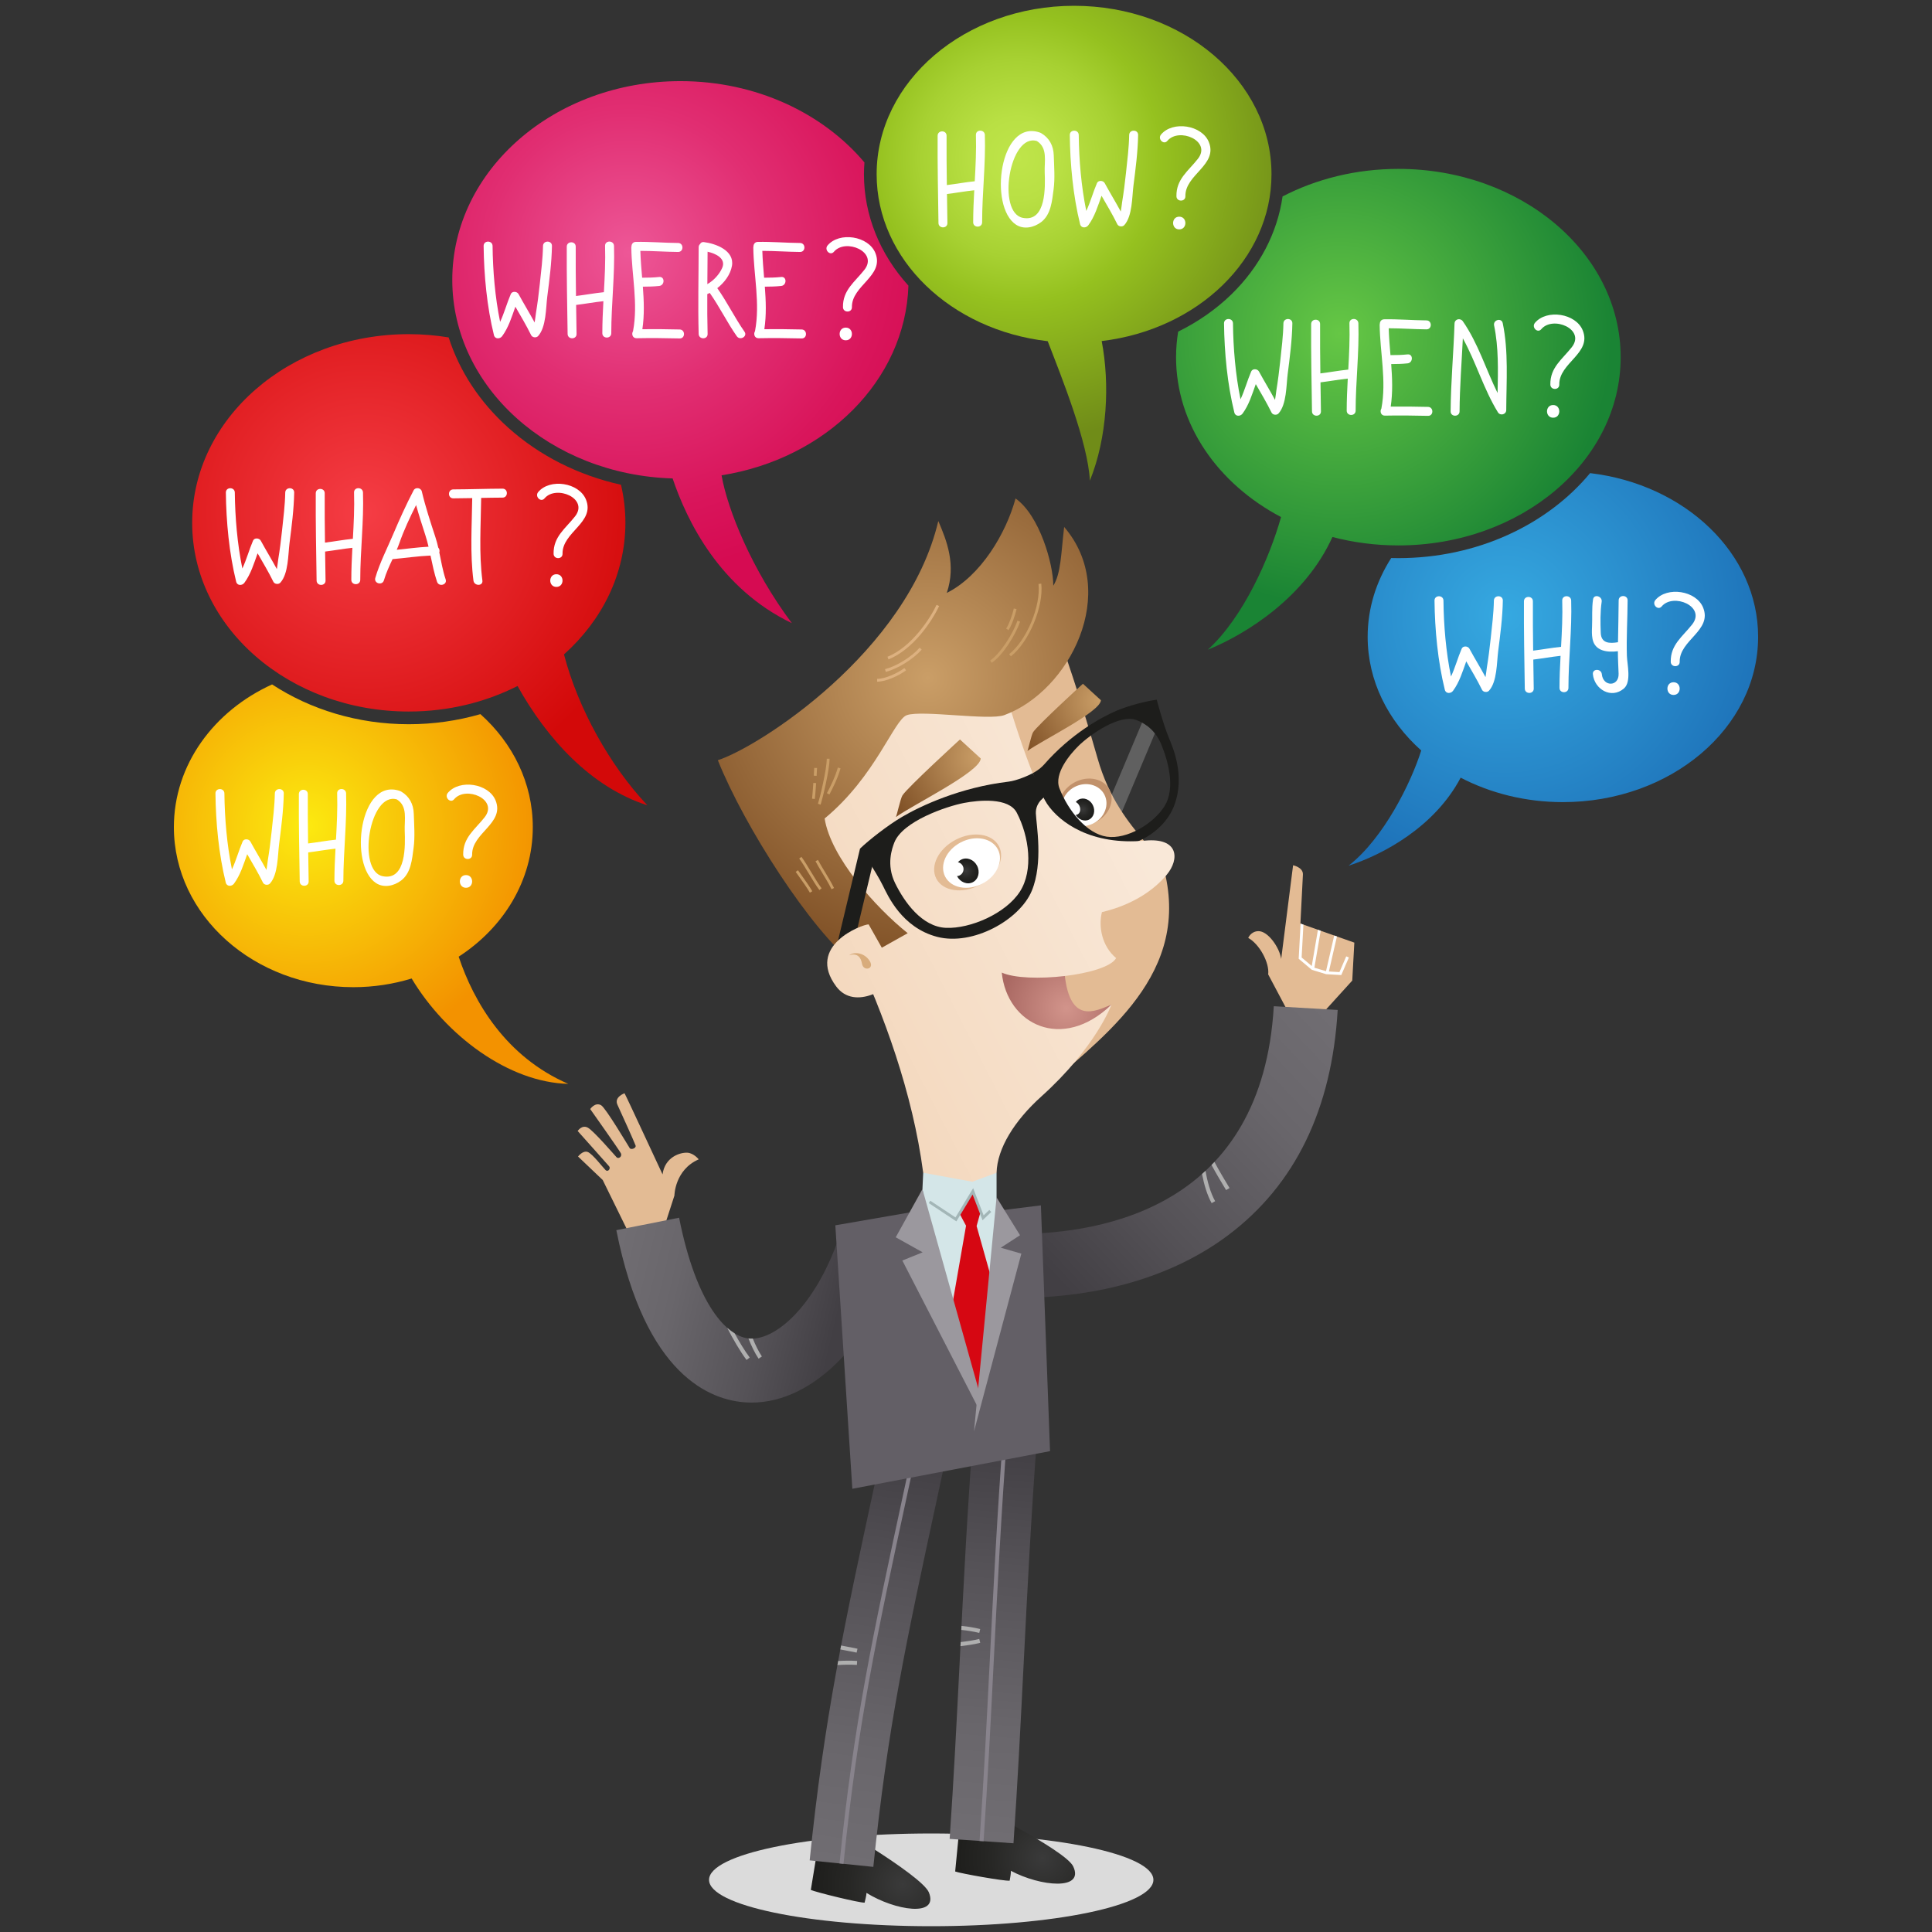 <?xml version="1.0" encoding="utf-8"?>
<!-- Generator: Adobe Illustrator 17.0.0, SVG Export Plug-In . SVG Version: 6.00 Build 0)  -->
<!DOCTYPE svg PUBLIC "-//W3C//DTD SVG 1.1//EN" "http://www.w3.org/Graphics/SVG/1.1/DTD/svg11.dtd">
<svg version="1.1" id="Ebene_1" xmlns="http://www.w3.org/2000/svg" xmlns:xlink="http://www.w3.org/1999/xlink" x="0px" y="0px"
	 width="1000px" height="1000px" viewBox="0 0 1000 1000" enable-background="new 0 0 1000 1000" xml:space="preserve">
<rect x="0" y="0" width="1000" height="1000" fill="#333333" stroke="none"/>
<g>
	<g>
		<ellipse fill="#DBDBDB" cx="482" cy="973.002" rx="115" ry="23.998"/>
		<g>
			
				<radialGradient id="SVGID_1_" cx="455.448" cy="13.305" r="47.069" gradientTransform="matrix(1.001 0 0 -1 83.68 975)" gradientUnits="userSpaceOnUse">
				<stop  offset="0" style="stop-color:#3A3A3A"/>
				<stop  offset="0.572" style="stop-color:#272725"/>
				<stop  offset="1" style="stop-color:#1D1D1B"/>
			</radialGradient>
			<path fill="url(#SVGID_1_)" d="M494.397,968.678c2.932,1.052,25.441,5.062,28.205,4.76c0.217-1.215,0.712-3.854,0.64-5.106
				c15.286,8.166,38.252,10.316,32.235-2.311c-4.135-8.685-57.337-35.234-57.486-34.282L494.397,968.678z"/>
			
				<radialGradient id="SVGID_2_" cx="383.244" cy="-0.175" r="48.351" gradientTransform="matrix(1.001 0 0 -1 83.68 975)" gradientUnits="userSpaceOnUse">
				<stop  offset="0" style="stop-color:#3A3A3A"/>
				<stop  offset="0.572" style="stop-color:#272725"/>
				<stop  offset="1" style="stop-color:#1D1D1B"/>
			</radialGradient>
			<path fill="url(#SVGID_2_)" d="M419.681,978.227c2.859,1.24,25.059,6.704,27.834,6.584c0.297-1.197,0.963-3.802,0.973-5.054
				c14.723,9.143,37.498,12.779,32.316-0.211c-3.559-8.934-54.921-38.89-55.132-37.948L419.681,978.227z"/>
			<g>
				
					<linearGradient id="SVGID_3_" gradientUnits="userSpaceOnUse" x1="384.653" y1="221.452" x2="354.942" y2="10.171" gradientTransform="matrix(1 0 0 -1 84 975)">
					<stop  offset="0" style="stop-color:#423F44"/>
					<stop  offset="0.309" style="stop-color:#555257"/>
					<stop  offset="0.719" style="stop-color:#69666B"/>
					<stop  offset="1" style="stop-color:#706D72"/>
				</linearGradient>
				<path fill="url(#SVGID_3_)" d="M457.402,746.562l-4.213,19.545c-16.577,76.827-26.583,123.202-34.103,196.821l32.951,3.361
					c7.333-71.799,16.639-114.921,33.531-193.207l4.216-19.565L457.402,746.562z"/>
				<path fill="#88838C" d="M472.581,749.822l-4.214,19.555c-17.024,78.898-26.403,122.359-33.835,195.125l2.06,0.211
					c7.421-72.651,16.79-116.072,33.798-194.899l4.216-19.558L472.581,749.822z"/>
				<g>
					<path fill="#AFAFAF" d="M443.529,861.759l0.121-2.065c-3.329-0.2-6.618-0.151-9.808,0.031
						c-0.129,0.704-0.257,1.403-0.387,2.104C436.731,861.625,440.112,861.562,443.529,861.759z"/>
					<path fill="#AFAFAF" d="M443.392,855.39l0.441-2.021c-1.833-0.398-3.738-0.758-5.667-1.12
						c-0.931-0.177-1.871-0.356-2.809-0.538c-0.13,0.675-0.261,1.354-0.389,2.029c0.94,0.182,1.881,0.364,2.814,0.541
						C439.691,854.641,441.578,854.994,443.392,855.39z"/>
				</g>
			</g>
			<g>
				
					<linearGradient id="SVGID_4_" gradientUnits="userSpaceOnUse" x1="438.234" y1="226.967" x2="421.728" y2="23.389" gradientTransform="matrix(1 0 0 -1 84 975)">
					<stop  offset="0" style="stop-color:#423F44"/>
					<stop  offset="0.309" style="stop-color:#555257"/>
					<stop  offset="0.719" style="stop-color:#69666B"/>
					<stop  offset="1" style="stop-color:#706D72"/>
				</linearGradient>
				<path fill="url(#SVGID_4_)" d="M503.861,739.632c-3.21,42.7-5.189,81.938-7.103,119.883c-1.588,31.476-3.088,61.203-5.22,92.293
					l33.045,2.264c2.154-31.39,3.659-61.263,5.255-92.892c1.902-37.746,3.874-76.775,7.051-119.068L503.861,739.632z"/>
				<path fill="#88838C" d="M519.342,740.795c-3.194,42.507-5.168,81.649-7.076,119.502c-1.593,31.545-3.094,61.342-5.237,92.572
					l2.066,0.143c2.142-31.251,3.645-61.056,5.237-92.613c1.908-37.84,3.882-76.966,7.077-119.45L519.342,740.795z"/>
				<g>
					<path fill="#AFAFAF" d="M507.357,843.185c-2.986-0.727-6.199-1.263-9.687-1.625c-0.036,0.69-0.071,1.383-0.107,2.069
						c3.354,0.348,6.44,0.869,9.306,1.565L507.357,843.185z"/>
					<path fill="#AFAFAF" d="M506.859,848.315c-3.124,0.791-6.41,1.232-9.617,1.641c-0.035,0.701-0.072,1.399-0.107,2.101
						c3.384-0.428,6.87-0.884,10.232-1.736L506.859,848.315z"/>
				</g>
			</g>
			<g>
				<polygon fill="#606060" points="593.605,368.15 571.771,420.052 579.405,423.259 601.239,371.357 				"/>
				<path fill="#E3BB94" d="M603.297,453.324c-1.184-5.473-8.284-14.629-10.964-17.841c-8.125-9.74-18.314-22.165-24.229-42.952
					c-9.829-34.561-17.766-56.719-17.766-56.719s-13.098,1.557-32.841,6.904c-19.001,34.576-27.058,109.913-27.429,134.222
					c-1.907,55.049,11.856,79.584,46.602,90.135v0.003C567.375,538.898,615.101,507.842,603.297,453.324z"/>
				<g>
					<path fill="#C1916B" d="M567.135,425.576c-6.9,3.56-14.895,1.804-17.857-3.931c-2.96-5.728,0.232-13.258,7.136-16.818
						c6.899-3.56,14.893-1.803,17.851,3.925C577.227,414.487,574.035,422.014,567.135,425.576z"/>
					<path fill="#FFFFFF" d="M565.993,426.165c-5.796,2.99-12.683,1.198-15.375-4.011c-2.689-5.208-0.162-11.855,5.63-14.844
						c5.806-2.998,12.695-1.207,15.389,4C574.326,416.52,571.799,423.169,565.993,426.165z"/>
					
						<radialGradient id="SVGID_5_" cx="2854.112" cy="555.993" r="5.487" gradientTransform="matrix(-1.001 0 0 -1 3417.467 975)" gradientUnits="userSpaceOnUse">
						<stop  offset="0" style="stop-color:#3A3A3A"/>
						<stop  offset="0.572" style="stop-color:#272725"/>
						<stop  offset="1" style="stop-color:#1D1D1B"/>
					</radialGradient>
					<path fill="url(#SVGID_5_)" d="M556.528,421.347c1.482,2.863,4.712,4.143,7.224,2.848c2.517-1.298,3.34-4.672,1.862-7.536
						c-1.479-2.863-4.716-4.134-7.226-2.839C555.879,415.116,555.049,418.482,556.528,421.347z"/>
					<path fill="#FFFFFF" d="M558.639,416.964c0.929,1.792,0.515,3.843-0.918,4.581c-1.436,0.741-3.345-0.111-4.27-1.901
						c-0.926-1.793-0.514-3.843,0.919-4.583C555.801,414.324,557.717,415.173,558.639,416.964z"/>
				</g>
				<path fill="#1D1D1B" d="M604.891,381.623c-3.032-7.465-6.164-19.466-6.164-19.466c-4.793,0.607-14.308,2.945-20.736,5.675
					c-7.97,3.39-23.643,11.989-37.505,27.81c-2.36,2.685-5.484,4.341-5.965,4.558l5.592,12.696c0,0,5.447,15.566,29.532,24.221
					c12.321,4.427,32.327-4.649,38.174-20.307C613.664,401.154,606.806,386.337,604.891,381.623z M602.752,417.276
					c-5.701,9.099-19.416,17.325-29.923,15.778c-10.261-1.511-19.946-13.369-24.471-25.039c-2.941-7.611,5.421-17.565,9.95-22.02
					c5.439-5.339,21.159-16.784,30.061-13.232c2.26,0.906,9.033,3.651,12.713,12.562
					C604.76,394.236,608.448,408.167,602.752,417.276z"/>
				
					<radialGradient id="SVGID_6_" cx="2862.609" cy="453.155" r="33.426" gradientTransform="matrix(-1.001 0 0 -1 3417.467 975)" gradientUnits="userSpaceOnUse">
					<stop  offset="0" style="stop-color:#D2948B"/>
					<stop  offset="1" style="stop-color:#AA6963"/>
				</radialGradient>
				<path fill="url(#SVGID_6_)" d="M575.29,520.005c-8.212,3.206-22.378,11.345-24.484-18.65
					c-10.035-0.469-35.466,1.273-35.466,1.273s12.145,37.148,30.163,34.626C563.523,534.732,575.29,520.005,575.29,520.005z"/>
				
					<linearGradient id="SVGID_7_" gradientUnits="userSpaceOnUse" x1="94.21" y1="539.881" x2="-58.825" y2="461.901" gradientTransform="matrix(1 0 0 -1 496.217 975)">
					<stop  offset="0" style="stop-color:#F9E8D8"/>
					<stop  offset="0.832" style="stop-color:#F5DCC4"/>
					<stop  offset="1" style="stop-color:#F4D9BF"/>
				</linearGradient>
				<path fill="url(#SVGID_7_)" d="M592.659,435.101c-27.604,2.574-44.057-9.208-50.661-18.982
					c-6.4-9.454-19.414-47.506-25.574-72.639c-16.27,4.675-37.041,12.009-58.699,23.249c-17.285,8.97-48.066,38.932-59.306,45.915
					c19.767,31.432,68.583,111.832,79.426,194.383c5.854,7.359,25.672,14.412,37.976,0c0.335-12.653,9.259-26.972,23.184-39.505
					c28.36-25.526,36.285-47.518,36.285-47.518c-25.521,24.585-54.076,10.259-56.78-16.6c12.738,5.824,54.202,1.449,59.195-7.494
					c-7.446-6.211-9.235-16.475-7.341-23.803c15.854-3.754,26.93-11.359,33.529-19.338
					C610.647,444.61,610.13,433.47,592.659,435.101z"/>
				
					<radialGradient id="SVGID_8_" cx="-16.064" cy="624.085" r="153.256" gradientTransform="matrix(1.001 0 0 -1 496.223 975)" gradientUnits="userSpaceOnUse">
					<stop  offset="0" style="stop-color:#CA9E67"/>
					<stop  offset="1" style="stop-color:#7D4E24"/>
				</radialGradient>
				<path fill="url(#SVGID_8_)" d="M469.823,483.015c-16.711-13.36-39.85-39.348-42.994-59.367
					c26.514-21.892,35.882-51.175,42.581-53.498c7.867-2.728,42.474,2.911,50.391,0c33.795-12.425,59.967-63.6,31.003-97.404
					c-1.651,14.224-1.651,24.052-5.619,30.412c0-11.334-7.128-36.401-19.543-45.158c-4.888,18.04-18.017,40.135-35.587,48.891
					c4.915-14.594,0-27-4.39-37.216c-15.933,67.714-92.937,116.993-114.115,123.808c13.876,34.679,48.333,88.015,70.323,105.204
					L469.823,483.015z"/>
				<g>
					<path fill="#CA9E67" d="M423.386,445.103l-1.289,0.661c0.85,1.661,2.101,3.725,3.423,5.909
						c1.666,2.748,3.551,5.863,4.875,8.586l1.304-0.633c-1.353-2.782-3.258-5.928-4.938-8.703
						C425.453,448.762,424.214,446.72,423.386,445.103z"/>
					<path fill="#CA9E67" d="M414.832,443.508l-1.162,0.864c1.439,1.935,3.244,4.926,4.988,7.816
						c1.893,3.137,3.85,6.381,5.458,8.487l1.154-0.878c-1.561-2.043-3.498-5.253-5.372-8.357
						C418.138,448.52,416.315,445.499,414.832,443.508z"/>
					<path fill="#CA9E67" d="M413.028,450.435l-1.18,0.838l1.2,1.684c2.464,3.452,4.797,6.713,6.138,9.067l1.259-0.718
						c-1.38-2.417-3.729-5.707-6.219-9.19L413.028,450.435z"/>
					<path fill="#CA9E67" d="M538.969,302.093l-1.441,0.157c1.249,11.482-6.136,29.145-15.196,36.345l0.903,1.134
						C532.616,332.272,540.266,313.982,538.969,302.093z"/>
					<path fill="#CA9E67" d="M526.609,321.284c-2.244,6.687-8.896,17.134-14.105,20.582l0.801,1.208
						c5.531-3.662,12.312-14.28,14.679-21.327L526.609,321.284z"/>
					<path fill="#CA9E67" d="M526.147,315.252l-1.419-0.302c-0.786,3.699-2.596,8.452-3.947,10.379l1.188,0.832
						C523.411,324.101,525.324,319.106,526.147,315.252z"/>
					<path fill="#CA9E67" d="M428.014,410.546l1.283,0.673c1.555-2.967,4.153-7.931,5.772-13.53l-1.393-0.402
						C432.221,402.324,430.082,406.6,428.014,410.546z"/>
					<path fill="#CA9E67" d="M429.38,392.71h-1.45c0,5.648-3.607,20.366-4.548,23.32l1.379,0.439
						C425.751,413.367,429.38,398.606,429.38,392.71z"/>
					<path fill="#CA9E67" d="M422.299,407.046l0.123-1.71l-1.445-0.105l-0.124,1.712c-0.186,2.569-0.345,4.79-0.548,6.443
						l1.438,0.177C421.951,411.873,422.111,409.636,422.299,407.046z"/>
					<path fill="#CA9E67" d="M422.897,397.52l-1.449-0.063c-0.042,0.969-0.115,2.385-0.218,4.032l1.447,0.088
						C422.779,399.919,422.854,398.495,422.897,397.52z"/>
				</g>
				<g>
					<path fill="#DDB180" d="M459.352,339.95l0.54,1.342c12.883-5.18,22.524-19.79,26.189-27.605l-1.313-0.616
						C481.441,320.172,471.843,334.926,459.352,339.95z"/>
					<path fill="#DDB180" d="M454.008,351.379v1.448c4.593,0,11.143-3.023,14.971-5.867l-0.863-1.162
						C464.42,348.542,458.134,351.379,454.008,351.379z"/>
					<path fill="#DDB180" d="M458.104,346.358l0.361,1.403c6.22-1.597,14.219-6.551,18.61-11.524l-1.087-0.958
						C471.767,340.061,464.078,344.824,458.104,346.358z"/>
				</g>
				<polygon fill="#1D1D1B" points="445.144,439.245 433.343,488.589 441.367,490.627 453.17,441.284 				"/>
				
					<linearGradient id="SVGID_9_" gradientUnits="userSpaceOnUse" x1="90.069" y1="548.074" x2="-62.802" y2="470.177" gradientTransform="matrix(1 0 0 -1 496.217 975)">
					<stop  offset="0" style="stop-color:#F9E8D8"/>
					<stop  offset="0.832" style="stop-color:#F5DCC4"/>
					<stop  offset="1" style="stop-color:#F4D9BF"/>
				</linearGradient>
				<path fill="url(#SVGID_9_)" d="M449.6,478.457c-3.349,0-32.629,10.983-16.754,32.164c9.643,12.861,28.77,0.525,31.395-6.255
					L449.6,478.457z"/>
				<path fill="#D8AC7C" d="M439.438,494.501c2.967-2.255,8.197-1.209,10.771,2.978c2.572,4.186-3.334,5.491-4.037,1.35
					C445.007,491.98,439.438,494.501,439.438,494.501z"/>
				
					<radialGradient id="SVGID_10_" cx="3465.492" cy="583.499" r="51.929" gradientTransform="matrix(-1.001 0 0 -1 3975.819 975)" gradientUnits="userSpaceOnUse">
					<stop  offset="0" style="stop-color:#CA9E67"/>
					<stop  offset="1" style="stop-color:#7D4E24"/>
				</radialGradient>
				<path fill="url(#SVGID_10_)" d="M463.701,422.903c0.374-0.268,2.362-9.603,3.412-11.219
					c2.741-4.225,29.757-28.935,29.757-28.935l10.755,9.851C507.303,399.572,472.95,416.276,463.701,422.903z"/>
				
					<radialGradient id="SVGID_11_" cx="3403.385" cy="612.415" r="46.65" gradientTransform="matrix(-1.001 0 0 -1 3975.819 975)" gradientUnits="userSpaceOnUse">
					<stop  offset="0" style="stop-color:#CA9E67"/>
					<stop  offset="1" style="stop-color:#7D4E24"/>
				</radialGradient>
				<path fill="url(#SVGID_11_)" d="M531.776,388.698c0.322-0.233,2.048-8.321,2.955-9.723c2.375-3.657,25.786-25.07,25.786-25.07
					l9.316,8.537C569.555,368.482,539.788,382.957,531.776,388.698z"/>
				<g>
					<path fill="#E3BB94" d="M506.928,458.181c8.961-4.622,13.498-13.643,10.129-20.16c-3.364-6.509-13.352-8.037-22.311-3.414
						c-8.962,4.624-13.496,13.646-10.133,20.155C487.981,461.278,497.966,462.806,506.928,458.181z"/>
					<path fill="#FFFFFF" d="M508.408,457.418c7.525-3.883,11.161-11.833,8.101-17.751c-3.058-5.916-11.647-7.557-19.174-3.674
						c-7.537,3.889-11.174,11.839-8.116,17.755C492.278,459.668,500.869,461.308,508.408,457.418z"/>
					
						<radialGradient id="SVGID_12_" cx="2914.598" cy="524.218" r="6.215" gradientTransform="matrix(-1.001 0 0 -1 3417.467 975)" gradientUnits="userSpaceOnUse">
						<stop  offset="0" style="stop-color:#3A3A3A"/>
						<stop  offset="0.572" style="stop-color:#272725"/>
						<stop  offset="1" style="stop-color:#1D1D1B"/>
					</radialGradient>
					<path fill="url(#SVGID_12_)" d="M495.346,453.458c1.666,3.219,5.337,4.641,8.207,3.16c2.875-1.484,3.84-5.296,2.176-8.517
						c-1.665-3.223-5.339-4.634-8.206-3.154C494.652,446.427,493.68,450.232,495.346,453.458z"/>
					<path fill="#FFFFFF" d="M498.322,448.177c0.926,1.792,0.224,3.993-1.569,4.918c-1.793,0.923-3.995,0.222-4.919-1.568
						c-0.928-1.793-0.223-3.992,1.568-4.917C495.194,445.686,497.396,446.386,498.322,448.177z"/>
				</g>
				<path fill="#1D1D1B" d="M541.449,411.966l-6.929-11.767c-1.93,1.131-8.248,3.876-12.513,4.384
					c-25.104,2.973-45.434,12.58-54.915,18.123c-7.646,4.473-17.487,12.243-21.949,16.539c0,0,7.84,11.143,11.828,19.139
					c2.517,5.048,9.739,21.743,28.117,26.526c18.384,4.792,42.693-8.742,48.954-23.816c6.008-14.455,2.366-34.052,2.114-40.086
					C535.908,414.974,541.449,411.966,541.449,411.966z M527.905,461.491c-7.28,11.351-25.678,19.287-38.249,18.762
					c-12.581-0.533-21.637-13.517-26.346-23.121c-4.71-9.6-1.533-18.092-0.459-20.922c4.225-11.126,27.058-18.865,36.155-20.615
					c7.579-1.448,23.081-2.961,27.266,5.04C532.685,432.923,535.017,450.399,527.905,461.491z"/>
			</g>
			<g>
				<path fill="#E3BB94" d="M342.309,639.719l6.767-20.898c0,0,0.134-13.309,12.582-18.739c0,0-2.563-3.233-5.855-3.438
					c-3.697-0.232-11.689,2.194-12.865,11.225c-2.235-4.638-17.731-38.303-19.681-42.002c0,0-5.55,1.958-3.662,5.975
					c1.884,4.022,8.945,19.726,9.391,21.079c0.445,1.352-2.343,2.427-3.054,1.326c-0.707-1.104-12.391-20.732-14.746-22.143
					c-3.107-1.862-5.689,1.943-5.689,1.943s14.926,21.1,15.834,22.83c0.909,1.727-1.198,3.167-2.19,2.123
					c-0.987-1.037-11.781-13.607-14.856-15.313c-3.071-1.701-5.285,1.711-5.285,1.711s15.362,17.179,16.284,18.282
					c0.921,1.105-0.524,3.207-1.869,1.921c-1.349-1.288-6.759-8.463-9.247-9.355c-2.485-0.898-4.968,2.365-4.968,2.365
					l12.762,12.152l16.953,34.527L342.309,639.719z"/>
				
					<linearGradient id="SVGID_13_" gradientUnits="userSpaceOnUse" x1="348.535" y1="288.835" x2="232.904" y2="316.367" gradientTransform="matrix(1 0 0 -1 84 975)">
					<stop  offset="0" style="stop-color:#423F44"/>
					<stop  offset="0.309" style="stop-color:#555257"/>
					<stop  offset="0.719" style="stop-color:#69666B"/>
					<stop  offset="1" style="stop-color:#706D72"/>
				</linearGradient>
				<path fill="url(#SVGID_13_)" d="M435.895,635.452c-11.793,38.271-33.314,58.133-47.615,57.406
					c-11.888-0.61-27.793-17.365-36.78-62.568l-32.487,6.447c14.979,75.342,48.762,88.209,67.568,89.175
					c0.827,0.043,1.648,0.063,2.474,0.063c32.169,0,63.48-32.06,78.495-80.783L435.895,635.452z"/>
				<g>
					<path fill="#AFAFAF" d="M388.064,702.658c-2.551-3.389-5.414-8.127-7.809-12.505c-1.274-0.781-2.563-1.735-3.858-2.882
						c2.709,5.324,6.63,12.135,10.012,16.63L388.064,702.658z"/>
					<path fill="#AFAFAF" d="M394.354,702.1c-1.704-2.588-3.318-5.804-4.691-9.235c-0.468,0.019-0.93,0.017-1.383-0.006
						c-0.292-0.015-0.588-0.049-0.884-0.083c1.494,3.888,3.312,7.549,5.23,10.462L394.354,702.1z"/>
				</g>
			</g>
			<g>
				<g>
					<path fill="#E3BB94" d="M673.087,478.035c0,0,1.144-21.644,1.3-25.386c0.156-3.741-5.088-4.786-5.088-4.786l-6.16,48.494
						c-0.802-5.744-6.795-14.586-11.901-14.394c-3.829,0.143-5.154,3.503-5.154,3.503c5.724,3.125,11.074,12.761,10.325,18.884
						l8.924,16.818l16.323,6.508l18.271-20.134L701,487.9L673.087,478.035z"/>
					<polygon fill="#FFFFFF" points="686.341,502.672 680.32,500.885 683.584,481.748 682.161,481.248 678.963,500.006 
						673.72,495.595 674.648,478.591 673.192,478.073 672.195,496.255 678.996,501.975 686.378,504.231 694.248,504.686 
						698.173,495.606 696.809,495.017 693.298,503.148 687.826,502.848 691.996,484.718 690.588,484.225 					"/>
				</g>
				
					<linearGradient id="SVGID_14_" gradientUnits="userSpaceOnUse" x1="467.494" y1="307.751" x2="610.605" y2="443.156" gradientTransform="matrix(1 0 0 -1 84 975)">
					<stop  offset="0" style="stop-color:#423F44"/>
					<stop  offset="0.309" style="stop-color:#555257"/>
					<stop  offset="0.719" style="stop-color:#69666B"/>
					<stop  offset="1" style="stop-color:#706D72"/>
				</linearGradient>
				<path fill="url(#SVGID_14_)" d="M659.315,520.815c-5.977,102.574-86.299,117.89-133.644,117.89v33.098
					c43.679,0,81.72-11.226,110.013-32.465c34.63-25.996,53.706-65.224,56.698-116.599L659.315,520.815z"/>
				<g>
					<path fill="#AFAFAF" d="M634.628,615.975l1.786-1.049c-0.145-0.248-0.402-0.67-0.744-1.234
						c-1.453-2.396-4.546-7.505-7.083-12.274c-0.496,0.527-0.997,1.055-1.505,1.57c2.506,4.653,5.414,9.462,6.818,11.776
						C634.235,615.316,634.485,615.732,634.628,615.975z"/>
					<path fill="#AFAFAF" d="M628.95,621.733c-2.395-4.271-4.075-10.31-4.977-15.721c-0.596,0.556-1.192,1.109-1.799,1.645
						c0.986,5.273,2.649,10.949,4.972,15.088L628.95,621.733z"/>
				</g>
			</g>
			<g>
				<polygon fill="#635F66" points="432.364,634.218 441.164,770.592 543.495,751.11 538.769,623.896 517.541,626.527 
					493.885,629.461 475.21,626.804 				"/>
				<g>
					<polygon fill="#D4E6E8" points="515.821,607.027 515.821,619.761 516.623,628.566 506.414,722.877 480.139,632.631 
						477.457,615.479 477.845,607.027 503.277,611.662 					"/>
					<polygon fill="#D60712" points="505.488,634.597 516.828,674.818 505.872,722.877 491.444,683.683 500.021,634.438 
						496.475,627.796 503.557,616.639 507.71,626.642 					"/>
					<polygon fill="#9B989E" points="515.821,619.761 504.137,740.872 528.644,648.881 517.992,645.813 527.964,639.357 					"/>
					<polygon fill="#9B989E" points="477.457,615.479 507.799,723.826 506.211,728.512 467.053,652.447 477.564,648.196 
						463.631,640.42 					"/>
					<polygon fill="#A3B6B7" points="512.068,626.265 509.136,629.059 503.703,614.985 494.56,630.122 481.523,621.493 
						480.717,622.711 495.026,632.18 503.412,618.29 508.559,631.624 513.074,627.322 					"/>
				</g>
			</g>
		</g>
		<g>
			<g>
				
					<radialGradient id="SVGID_15_" cx="248.151" cy="532.865" r="78.53" gradientTransform="matrix(1.544 0 0 -1.546 -224.594 1251.399)" gradientUnits="userSpaceOnUse">
					<stop  offset="0" style="stop-color:#FCEA10"/>
					<stop  offset="0.29" style="stop-color:#F9D00B"/>
					<stop  offset="1" style="stop-color:#F39200"/>
				</radialGradient>
				<path fill="url(#SVGID_15_)" d="M140.838,354.26C110.676,367.947,90,395.871,90,428.121c0,45.754,41.587,82.843,92.888,82.843
					c10.569,0,20.714-1.596,30.182-4.496c17.844,29.755,50.42,53.83,81.066,54.532c-32.363-13.99-48.958-42.479-56.723-65.827
					c23.239-15.058,38.362-39.474,38.362-67.053c0-22.831-10.358-43.501-27.106-58.485c-11.917,3.441-24.44,5.225-37.081,5.225
					C185.097,374.86,160.608,367.193,140.838,354.26z"/>
				<g>
					<path fill="#FFFFFF" d="M174.509,410.65c0.249,7.971-0.163,15.963-0.606,23.957c-4.835,0.486-9.613,1.388-14.438,1.973
						c-0.115-8.508-0.193-17.013-0.142-25.553c0.018-2.99-4.614-2.99-4.632,0c-0.09,15.107,0.211,30.105,0.438,45.2
						c0.045,2.987,4.677,2.992,4.631,0c-0.075-5.015-0.155-10.018-0.229-15.019c4.714-0.576,9.391-1.446,14.115-1.936
						c-0.297,5.527-0.552,11.054-0.552,16.575c0,2.99,4.631,2.99,4.631,0c0-15.058,1.885-30.164,1.414-45.197
						C179.047,407.668,174.415,407.658,174.509,410.65z"/>
					<path fill="#FFFFFF" d="M207.536,409.628c-0.202-0.119-0.403-0.192-0.599-0.247c-20.793-7.147-26.556,38.416-12.292,47.704
						c4.139,2.695,9.33,1.407,12.951-1.309c5.167-3.876,5.696-11.08,6.487-16.967c0.751-5.59,0.276-11.954,0.083-17.636
						C213.996,416.15,211.859,412.149,207.536,409.628z M209.48,429.986c0.28,7.227,0.896,25.902-11.306,23.562
						c-13.609-2.612-6.926-44.006,7.248-39.765C211.152,417.339,209.259,424.301,209.48,429.986z"/>
					<path fill="#FFFFFF" d="M142.255,410.673c-0.118,6.542-0.961,13.129-1.652,19.628c-0.538,5.058-1.179,10.107-2.004,15.128
						c-0.197,1.203-0.344,3.09-0.683,4.855c-2.681-4.958-5.643-9.774-8.331-14.719c-0.764-1.406-3.3-1.621-3.998,0
						c-2.007,4.652-3.353,9.771-5.53,14.405c-2.623-12.768-3.765-26.495-3.905-39.298c-0.033-2.988-4.665-2.991-4.631,0
						c0.165,15.082,1.711,31.495,5.34,46.171c0.526,2.128,3.116,2.059,4.232,0.553c3.332-4.492,4.966-9.997,6.861-15.276
						c2.79,4.863,5.691,9.676,8.147,14.707c0.639,1.312,2.681,1.526,3.637,0.47c4.209-4.653,3.983-14.586,4.731-20.425
						c1.106-8.636,2.261-17.48,2.418-26.2C146.941,407.682,142.31,407.688,142.255,410.673z"/>
					<path fill="#FFFFFF" d="M231.775,410.417c-1.907,2.273,1.353,5.572,3.275,3.279c6.014-7.17,23.07,0.03,15.803,9.299
						c-4.958,6.325-11.276,10.503-11.105,19.376c0.057,2.987,4.689,2.991,4.632,0c-0.216-11.283,16.926-16.157,12.143-28.04
						C252.961,405.478,237.852,403.171,231.775,410.417z"/>
					<path fill="#FFFFFF" d="M241.198,452.941c-4.233,0-4.233,6.573,0,6.573C245.432,459.514,245.432,452.941,241.198,452.941z"/>
				</g>
			</g>
			<g>
				
					<radialGradient id="SVGID_16_" cx="267.651" cy="637.86" r="97.266" gradientTransform="matrix(1.544 0 0 -1.546 -224.594 1251.399)" gradientUnits="userSpaceOnUse">
					<stop  offset="0" style="stop-color:#F53D45"/>
					<stop  offset="1" style="stop-color:#D30909"/>
				</radialGradient>
				<path fill="url(#SVGID_16_)" d="M232.219,174.638c-6.689-1.085-13.578-1.679-20.629-1.679
					c-61.925,0-112.121,43.726-112.121,97.663c0,53.94,50.196,97.665,112.121,97.665c20.525,0,39.746-4.829,56.294-13.217
					c15.268,27.39,37.953,52.369,67.21,61.763c-19.291-20.413-35.825-49.877-43.172-78.113
					c19.66-17.594,31.789-41.605,31.789-68.098c0-6.752-0.787-13.345-2.286-19.71c-22.043-4.897-42.216-15.03-58.441-29.611
					C248.238,208.051,237.796,192.042,232.219,174.638z"/>
				<g>
					<path fill="#FFFFFF" d="M227.39,285.943c0.271-0.853,0.089-1.857-0.541-2.484c-0.421-1.832-0.898-3.652-1.488-5.449
						c-2.563-7.819-5.147-15.657-7.039-23.668c-0.452-1.917-3.311-2.321-4.232-0.553c-3.846,7.374-7.33,15.064-10.575,22.72
						c-3.106,7.328-7.041,14.966-9.262,22.619c-0.835,2.878,3.635,4.098,4.466,1.233c1.09-3.756,2.778-7.349,4.458-10.95
						c6.562-0.584,13.073-1.571,19.655-1.846c0.976,4.571,1.894,9.142,3.373,13.554c0.945,2.82,5.419,1.61,4.466-1.232
						C229.148,295.345,228.367,290.632,227.39,285.943z M205.35,284.57c0.497-1.172,0.975-2.352,1.395-3.549
						c2.31-6.611,5.406-13.228,8.624-19.598c1.444,5.218,3.112,10.378,4.779,15.529c0.644,1.987,1.181,4,1.663,6.023
						C216.301,283.265,210.837,284.016,205.35,284.57z"/>
					<path fill="#FFFFFF" d="M260.112,252.929c-8.494,0.027-16.985,0.35-25.479,0.379c-2.987,0.011-2.987,4.647,0,4.637
						c3.262-0.01,6.525-0.068,9.788-0.132c-0.173,14.24-1.189,28.514,0.636,42.689c0.377,2.923,5.013,2.96,4.631,0
						c-1.83-14.206-0.805-28.509-0.635-42.779c3.687-0.075,7.373-0.145,11.059-0.156
						C263.099,257.558,263.099,252.92,260.112,252.929z"/>
					<path fill="#FFFFFF" d="M187.886,254.925c-0.094-2.982-4.725-2.992-4.631,0c0.25,7.971-0.163,15.962-0.607,23.957
						c-4.836,0.486-9.614,1.386-14.437,1.973c-0.115-8.508-0.193-17.015-0.142-25.553c0.018-2.992-4.613-2.989-4.631,0
						c-0.09,15.105,0.211,30.106,0.435,45.2c0.045,2.987,4.677,2.992,4.632,0c-0.074-5.015-0.154-10.018-0.228-15.019
						c4.716-0.577,9.392-1.446,14.115-1.937c-0.297,5.528-0.552,11.055-0.552,16.576c0,2.99,4.632,2.99,4.632,0
						C186.472,285.064,188.356,269.957,187.886,254.925z"/>
					<path fill="#FFFFFF" d="M147.639,254.947c-0.118,6.542-0.96,13.129-1.652,19.626c-0.538,5.06-1.179,10.109-2.003,15.131
						c-0.198,1.202-0.344,3.089-0.683,4.855c-2.681-4.958-5.643-9.776-8.331-14.72c-0.764-1.405-3.3-1.619-3.998,0
						c-2.007,4.651-3.353,9.771-5.53,14.406c-2.622-12.771-3.765-26.496-3.905-39.299c-0.033-2.988-4.665-2.992-4.631,0
						c0.165,15.082,1.711,31.495,5.34,46.171c0.526,2.128,3.116,2.059,4.232,0.553c3.332-4.494,4.966-9.998,6.861-15.278
						c2.79,4.864,5.691,9.679,8.147,14.709c0.639,1.313,2.681,1.526,3.637,0.469c4.21-4.653,3.985-14.584,4.731-20.422
						c1.107-8.638,2.261-17.482,2.419-26.202C152.325,251.955,147.693,251.96,147.639,254.947z"/>
					<path fill="#FFFFFF" d="M278.564,254.691c-1.907,2.273,1.352,5.572,3.274,3.279c6.014-7.172,23.07,0.03,15.803,9.301
						c-4.958,6.323-11.276,10.503-11.105,19.373c0.058,2.986,4.689,2.992,4.632,0c-0.216-11.282,16.926-16.156,12.143-28.041
						C299.75,249.753,284.64,247.444,278.564,254.691z"/>
					<path fill="#FFFFFF" d="M287.987,297.215c-4.234,0-4.234,6.573,0,6.573S292.221,297.215,287.987,297.215z"/>
				</g>
			</g>
			<g>
				
					<radialGradient id="SVGID_17_" cx="356.15" cy="724.855" r="108.099" gradientTransform="matrix(1.544 0 0 -1.546 -224.594 1251.399)" gradientUnits="userSpaceOnUse">
					<stop  offset="0" style="stop-color:#ED5797"/>
					<stop  offset="0.437" style="stop-color:#E12E72"/>
					<stop  offset="0.789" style="stop-color:#D9155B"/>
					<stop  offset="1" style="stop-color:#D60B52"/>
				</radialGradient>
				<path fill="url(#SVGID_17_)" d="M447.182,90.202c0-2.061,0.105-4.1,0.258-6.129c-21.492-25.508-56.141-42.078-95.247-42.078
					c-65.221,0-118.093,46.059-118.093,102.867c0,55.63,50.704,100.907,114.046,102.778c7.475,22.165,24.473,57.054,61.728,74.916
					c-20.736-27.659-33.302-58.811-36.392-76.528c53.95-8.563,95.103-49.04,96.724-98.165
					C455.326,131.442,447.182,111.202,447.182,90.202z"/>
				<g>
					<path fill="#FFFFFF" d="M351.799,170.539c-6.438-0.142-12.87-0.228-19.306-0.15c1.099-7.345,0.81-14.673,0.249-22.009
						c2.831-0.013,5.661-0.069,8.48-0.374c2.937-0.317,2.968-4.958,0-4.638c-2.944,0.318-5.9,0.366-8.857,0.374
						c-0.392-4.622-0.787-9.252-0.917-13.894c6.518,0.01,13.023,0.509,19.541,0.559c2.988,0.023,2.985-4.615,0-4.638
						c-7.305-0.054-14.593-0.711-21.9-0.567c-1.431,0.026-2.169,1.111-2.227,2.224c-0.055,0.203-0.092,0.419-0.089,0.663
						c0.178,14.428,3.608,28.923,0.891,43.285c-0.003,0.012-0.001,0.025-0.003,0.039c-0.896,1.374-0.292,3.698,1.832,3.653
						c7.438-0.158,14.868-0.055,22.306,0.111C354.787,175.241,354.781,170.603,351.799,170.539z"/>
					<path fill="#FFFFFF" d="M414.936,170.539c-6.438-0.142-12.87-0.228-19.306-0.15c1.099-7.345,0.81-14.673,0.249-22.009
						c2.831-0.013,5.661-0.069,8.479-0.374c2.936-0.317,2.967-4.958,0-4.638c-2.943,0.318-5.9,0.366-8.856,0.374
						c-0.392-4.622-0.787-9.252-0.918-13.894c6.518,0.01,13.022,0.509,19.541,0.559c2.988,0.023,2.985-4.615,0-4.638
						c-7.306-0.054-14.591-0.711-21.9-0.567c-1.431,0.026-2.169,1.111-2.229,2.224c-0.053,0.203-0.09,0.419-0.087,0.663
						c0.178,14.428,3.612,28.923,0.891,43.285c-0.003,0.012-0.001,0.025-0.003,0.039c-0.896,1.374-0.293,3.698,1.831,3.653
						c7.439-0.158,14.87-0.055,22.308,0.111C417.925,175.241,417.918,170.603,414.936,170.539z"/>
					<path fill="#FFFFFF" d="M371.266,149.149c3.781-2.953,6.828-7.104,7.596-11.57c1.369-7.96-8.467-11.522-14.519-12.269
						c-1.007-0.124-1.658,0.336-1.977,1.005c-0.441,0.375-0.739,0.936-0.74,1.692c-0.022,14.949-0.405,29.903,0,44.849
						c0.082,2.984,4.713,2.992,4.632,0c-0.187-6.876-0.198-13.752-0.163-20.628c0.428-0.182,0.854-0.379,1.279-0.593
						c5.073,7.187,8.924,15.177,13.979,22.392c1.701,2.427,5.718,0.114,3.998-2.34C380.26,164.423,376.392,156.372,371.266,149.149z
						 M373.805,138.664c-1.46,3.346-4.375,6.518-7.68,8.403c0.045-5.594,0.098-11.189,0.119-16.783
						C370.452,131.228,375.933,133.782,373.805,138.664z"/>
					<path fill="#FFFFFF" d="M313.179,127.28c0.25,7.97-0.163,15.962-0.606,23.957c-4.837,0.486-9.614,1.386-14.437,1.973
						c-0.115-8.508-0.193-17.013-0.142-25.552c0.018-2.991-4.614-2.991-4.632,0c-0.09,15.107,0.211,30.105,0.436,45.199
						c0.045,2.988,4.677,2.992,4.631,0c-0.074-5.014-0.154-10.018-0.228-15.018c4.716-0.577,9.391-1.446,14.115-1.937
						c-0.297,5.527-0.552,11.054-0.552,16.575c0,2.991,4.631,2.991,4.631,0c0-15.058,1.884-30.165,1.414-45.196
						C317.717,124.297,313.085,124.289,313.179,127.28z"/>
					<path fill="#FFFFFF" d="M283.272,153.503c1.107-8.637,2.262-17.481,2.418-26.2c0.054-2.992-4.577-2.986-4.631,0
						c-0.118,6.543-0.961,13.129-1.652,19.627c-0.54,5.059-1.179,10.108-2.004,15.129c-0.197,1.204-0.344,3.09-0.683,4.855
						c-2.68-4.958-5.643-9.774-8.331-14.718c-0.765-1.407-3.3-1.621-3.999,0c-2.006,4.65-3.353,9.769-5.53,14.404
						c-2.623-12.768-3.765-26.494-3.905-39.296c-0.033-2.989-4.665-2.992-4.632,0c0.166,15.082,1.711,31.494,5.34,46.171
						c0.526,2.127,3.116,2.058,4.232,0.553c3.332-4.493,4.965-9.998,6.861-15.277c2.789,4.864,5.691,9.676,8.148,14.708
						c0.639,1.312,2.681,1.526,3.636,0.47C282.751,169.275,282.525,159.342,283.272,153.503z"/>
					<path fill="#FFFFFF" d="M428.349,127.046c-1.907,2.273,1.353,5.572,3.274,3.279c6.014-7.171,23.07,0.029,15.803,9.299
						c-4.958,6.325-11.274,10.504-11.105,19.376c0.057,2.987,4.689,2.992,4.631,0c-0.216-11.283,16.926-16.157,12.143-28.04
						C449.534,122.107,434.424,119.8,428.349,127.046z"/>
					<path fill="#FFFFFF" d="M437.771,169.57c-4.233,0-4.233,6.573,0,6.573S442.005,169.57,437.771,169.57z"/>
				</g>
			</g>
			<g>
				
					<radialGradient id="SVGID_18_" cx="650.143" cy="603.36" r="90.619" gradientTransform="matrix(1.544 0 0 -1.546 -224.594 1251.399)" gradientUnits="userSpaceOnUse">
					<stop  offset="0" style="stop-color:#36A9E1"/>
					<stop  offset="1" style="stop-color:#1D71B8"/>
				</radialGradient>
				<path fill="url(#SVGID_18_)" d="M823.035,244.884c-22.054,26.593-58.307,43.999-99.246,43.999c-1.234,0-2.47-0.019-3.699-0.05
					c-7.777,12.124-12.194,26.014-12.194,40.778c0,22.798,10.554,43.496,27.729,58.837c-5.295,16.764-19.372,45.368-37.604,59.635
					c17.732-5.684,44.593-20.06,58.009-45.564c15.396,8.011,33.514,12.659,52.918,12.659c55.794,0,101.053-38.309,101.053-85.566
					C910,286.405,872.161,250.694,823.035,244.884z"/>
				<g>
					<path fill="#FFFFFF" d="M808.608,310.841c0.249,7.97-0.163,15.963-0.606,23.956c-4.835,0.487-9.612,1.388-14.437,1.973
						c-0.115-8.508-0.193-17.013-0.142-25.552c0.018-2.991-4.614-2.991-4.632,0c-0.091,15.106,0.211,30.104,0.438,45.199
						c0.045,2.988,4.677,2.992,4.631,0c-0.075-5.014-0.155-10.018-0.229-15.018c4.714-0.577,9.391-1.446,14.114-1.937
						c-0.297,5.527-0.552,11.054-0.552,16.575c0,2.991,4.632,2.991,4.632,0c0-15.058,1.885-30.164,1.414-45.196
						C813.146,307.858,808.515,307.849,808.608,310.841z"/>
					<path fill="#FFFFFF" d="M773.234,310.864c-0.117,6.543-0.961,13.129-1.652,19.627c-0.54,5.058-1.179,10.107-2.004,15.128
						c-0.197,1.204-0.344,3.09-0.683,4.855c-2.681-4.958-5.643-9.774-8.331-14.718c-0.765-1.407-3.301-1.621-3.999,0
						c-2.007,4.65-3.352,9.769-5.53,14.404c-2.623-12.768-3.765-26.495-3.904-39.297c-0.033-2.989-4.665-2.992-4.632,0
						c0.166,15.082,1.711,31.494,5.341,46.172c0.525,2.126,3.116,2.057,4.232,0.552c3.332-4.493,4.965-9.998,6.861-15.277
						c2.789,4.864,5.691,9.677,8.148,14.709c0.64,1.311,2.681,1.526,3.637,0.469c4.209-4.652,3.983-14.586,4.73-20.424
						c1.107-8.637,2.262-17.481,2.419-26.2C777.92,307.872,773.289,307.877,773.234,310.864z"/>
					<path fill="#FFFFFF" d="M842.449,310.755c0.012-2.992-4.619-2.989-4.631,0c-0.03,7.22-0.252,14.437-0.352,21.657
						c-4.444,0.761-8.693,0.569-8.913-4.78c-0.219-5.263-0.299-10.97,0.467-16.153c0.432-2.925-4.03-4.185-4.466-1.235
						c-0.696,4.716-0.303,9.308-0.516,14.038c-0.096,2.181-0.175,4.263,0.24,6.423c1.227,6.396,7.757,7.054,13.136,6.368
						c-0.012,3.886,0.246,7.768,0.371,11.65c0.217,6.784-8.039,6.88-8.683,0.233c-0.285-2.95-4.919-2.977-4.632,0
						c0.762,7.85,9.538,13.024,16.07,7.4c3.972-3.419,1.672-12.494,1.535-16.857C841.774,329.933,842.41,320.326,842.449,310.755z"
						/>
					<path fill="#FFFFFF" d="M881.549,314.52c-3.56-8.852-18.671-11.159-24.746-3.913c-1.907,2.273,1.352,5.573,3.274,3.28
						c6.014-7.171,23.07,0.029,15.803,9.299c-4.958,6.324-11.275,10.503-11.106,19.375c0.058,2.987,4.69,2.992,4.632,0
						C869.19,331.277,886.333,326.403,881.549,314.52z"/>
					<path fill="#FFFFFF" d="M866.226,353.131c-4.234,0-4.234,6.573,0,6.573C870.459,359.704,870.459,353.131,866.226,353.131z"/>
				</g>
			</g>
			<g>
				
					<radialGradient id="SVGID_19_" cx="594.643" cy="697.857" r="91.238" gradientTransform="matrix(1.544 0 0 -1.546 -224.594 1251.399)" gradientUnits="userSpaceOnUse">
					<stop  offset="0" style="stop-color:#66C745"/>
					<stop  offset="1" style="stop-color:#1A8434"/>
				</radialGradient>
				<path fill="url(#SVGID_19_)" d="M689.663,277.95c10.783,2.833,22.244,4.36,34.126,4.36c63.55,0,115.066-43.629,115.066-97.445
					c0-53.814-51.517-97.446-115.066-97.446c-21.961,0-42.479,5.216-59.938,14.256c-2.67,18.747-11.823,36.422-26.473,50.679
					c-7.968,7.751-17.305,14.245-27.572,19.294c-0.693,4.326-1.082,8.73-1.082,13.217c0,34.94,21.725,65.565,54.345,82.764
					c-5.874,20.845-19.308,51.662-37.908,68.664C645.504,328.029,675.715,308.838,689.663,277.95z"/>
				<g>
					<path fill="#FFFFFF" d="M739.139,210.604c-6.437-0.142-12.868-0.228-19.306-0.15c1.1-7.344,0.81-14.671,0.249-22.011
						c2.831-0.012,5.661-0.067,8.481-0.373c2.937-0.317,2.967-4.958,0-4.638c-2.944,0.319-5.901,0.368-8.857,0.374
						c-0.393-4.622-0.785-9.252-0.917-13.893c6.518,0.011,13.021,0.508,19.541,0.559c2.988,0.022,2.985-4.615,0-4.638
						c-7.306-0.056-14.591-0.711-21.9-0.567c-1.431,0.028-2.169,1.111-2.229,2.224c-0.053,0.203-0.09,0.419-0.087,0.663
						c0.178,14.428,3.607,28.921,0.891,43.283c-0.003,0.016-0.001,0.027-0.003,0.041c-0.896,1.375-0.292,3.698,1.832,3.653
						c7.438-0.158,14.868-0.053,22.306,0.111C742.127,215.308,742.121,210.67,739.139,210.604z"/>
					<path fill="#FFFFFF" d="M773.343,168.474c2.361,11.259,2.048,23.269,1.794,34.947c-6.077-12.339-10.059-25.735-17.962-37.113
						c-1.297-1.87-4.236-1.232-4.315,1.169c-0.491,15.161-1.925,30.271-2.021,45.445c-0.02,2.992,4.612,2.989,4.632,0
						c0.08-12.62,1.079-25.197,1.699-37.796c6.839,12.341,10.72,26.206,18.148,38.281c1.198,1.952,4.306,1.17,4.314-1.17
						c0.063-14.806,1.235-30.415-1.822-44.997C777.195,164.315,772.73,165.556,773.343,168.474z"/>
					<path fill="#FFFFFF" d="M698.465,167.346c0.249,7.97-0.162,15.962-0.605,23.956c-4.837,0.487-9.615,1.386-14.44,1.973
						c-0.114-8.508-0.191-17.014-0.14-25.552c0.018-2.992-4.614-2.989-4.632,0c-0.091,15.105,0.21,30.105,0.436,45.199
						c0.045,2.988,4.677,2.992,4.632,0c-0.075-5.014-0.154-10.018-0.229-15.018c4.716-0.577,9.393-1.446,14.116-1.937
						c-0.297,5.527-0.552,11.054-0.552,16.575c0,2.991,4.632,2.991,4.632,0c0-15.058,1.885-30.165,1.414-45.196
						C703.003,164.363,698.371,164.354,698.465,167.346z"/>
					<path fill="#FFFFFF" d="M664.293,167.368c-0.118,6.541-0.961,13.129-1.653,19.626c-0.538,5.061-1.179,10.11-2.003,15.133
						c-0.198,1.202-0.344,3.088-0.684,4.855c-2.679-4.958-5.643-9.776-8.331-14.72c-0.765-1.406-3.3-1.62-3.998,0
						c-2.007,4.65-3.354,9.77-5.53,14.406c-2.622-12.771-3.765-26.496-3.905-39.299c-0.033-2.989-4.664-2.992-4.631,0
						c0.166,15.082,1.711,31.494,5.34,46.17c0.526,2.129,3.116,2.06,4.232,0.555c3.331-4.494,4.966-9.998,6.861-15.278
						c2.787,4.864,5.691,9.679,8.147,14.709c0.641,1.313,2.68,1.526,3.636,0.47c4.21-4.655,3.985-14.584,4.732-20.424
						c1.106-8.638,2.262-17.482,2.418-26.201C668.978,164.376,664.347,164.381,664.293,167.368z"/>
					<path fill="#FFFFFF" d="M794.483,167.111c-1.907,2.273,1.352,5.572,3.274,3.279c6.014-7.172,23.07,0.029,15.804,9.3
						c-4.959,6.324-11.274,10.504-11.105,19.374c0.057,2.986,4.688,2.992,4.631,0c-0.215-11.283,16.927-16.157,12.144-28.042
						C815.669,162.173,800.56,159.866,794.483,167.111z"/>
					<path fill="#FFFFFF" d="M803.906,209.636c-4.233,0-4.233,6.573,0,6.573C808.14,216.208,808.14,209.636,803.906,209.636z"/>
				</g>
			</g>
			<g>
				
					<radialGradient id="SVGID_20_" cx="486.646" cy="756.354" r="94.544" gradientTransform="matrix(1.544 0 0 -1.546 -224.594 1251.399)" gradientUnits="userSpaceOnUse">
					<stop  offset="0" style="stop-color:#BFE54A"/>
					<stop  offset="0.147" style="stop-color:#B9E044"/>
					<stop  offset="0.351" style="stop-color:#A7D132"/>
					<stop  offset="0.509" style="stop-color:#95C11F"/>
					<stop  offset="1" style="stop-color:#708C18"/>
				</radialGradient>
				<path fill="url(#SVGID_20_)" d="M658.125,90.202C658.125,42.041,612.355,3,555.935,3C499.51,3,453.747,42.041,453.747,90.202
					c0,44.194,38.575,80.692,88.547,86.401c7.36,19.042,20.863,52.642,21.822,72.179c9.06-22.384,10.363-50.104,6.115-72.254
					C619.896,170.594,658.125,134.203,658.125,90.202z"/>
				<g>
					<path fill="#FFFFFF" d="M538.792,68.843c-0.202-0.117-0.402-0.194-0.599-0.248c-20.793-7.154-26.555,38.415-12.292,47.702
						c4.139,2.696,9.329,1.407,12.951-1.308c5.167-3.875,5.695-11.08,6.487-16.967c0.751-5.591,0.274-11.954,0.083-17.638
						C545.252,75.364,543.116,71.363,538.792,68.843z M540.735,89.198c0.279,7.225,0.9,25.904-11.305,23.564
						c-13.609-2.611-6.929-44.01,7.248-39.764C542.409,76.554,540.516,83.513,540.735,89.198z"/>
					<path fill="#FFFFFF" d="M584.456,69.887c-0.118,6.54-0.96,13.129-1.652,19.625c-0.538,5.061-1.179,10.11-2.004,15.133
						c-0.197,1.202-0.344,3.088-0.683,4.854c-2.68-4.958-5.644-9.776-8.332-14.72c-0.764-1.406-3.3-1.62-3.998,0
						c-2.007,4.65-3.353,9.769-5.53,14.406c-2.621-12.771-3.765-26.496-3.904-39.299c-0.033-2.988-4.665-2.992-4.632,0
						c0.166,15.082,1.711,31.494,5.34,46.169c0.526,2.129,3.117,2.06,4.233,0.555c3.332-4.494,4.966-9.998,6.861-15.279
						c2.788,4.865,5.691,9.68,8.147,14.71c0.641,1.314,2.681,1.525,3.637,0.47c4.209-4.655,3.984-14.584,4.73-20.423
						c1.107-8.638,2.262-17.482,2.419-26.201C589.142,66.895,584.51,66.898,584.456,69.887z"/>
					<path fill="#FFFFFF" d="M505.135,69.864c0.249,7.97-0.162,15.962-0.605,23.956c-4.837,0.486-9.614,1.386-14.44,1.973
						c-0.114-8.508-0.191-17.015-0.14-25.552c0.018-2.992-4.613-2.989-4.632,0c-0.091,15.104,0.21,30.105,0.435,45.199
						c0.046,2.987,4.677,2.992,4.632,0c-0.075-5.014-0.154-10.018-0.229-15.018c4.716-0.577,9.393-1.446,14.116-1.937
						c-0.297,5.527-0.552,11.054-0.552,16.575c0,2.991,4.632,2.991,4.632,0c0-15.058,1.885-30.165,1.414-45.196
						C509.673,66.881,505.042,66.872,505.135,69.864z"/>
					<path fill="#FFFFFF" d="M600.948,69.629c-1.907,2.273,1.353,5.572,3.274,3.278c6.015-7.171,23.07,0.03,15.804,9.301
						c-4.959,6.323-11.274,10.503-11.105,19.374c0.058,2.985,4.688,2.992,4.632,0c-0.216-11.283,16.926-16.157,12.143-28.043
						C622.134,64.691,607.024,62.384,600.948,69.629z"/>
					<path fill="#FFFFFF" d="M610.371,112.154c-4.233,0-4.233,6.573,0,6.573S614.604,112.154,610.371,112.154z"/>
				</g>
			</g>
		</g>
	</g>
</g>
</svg>
